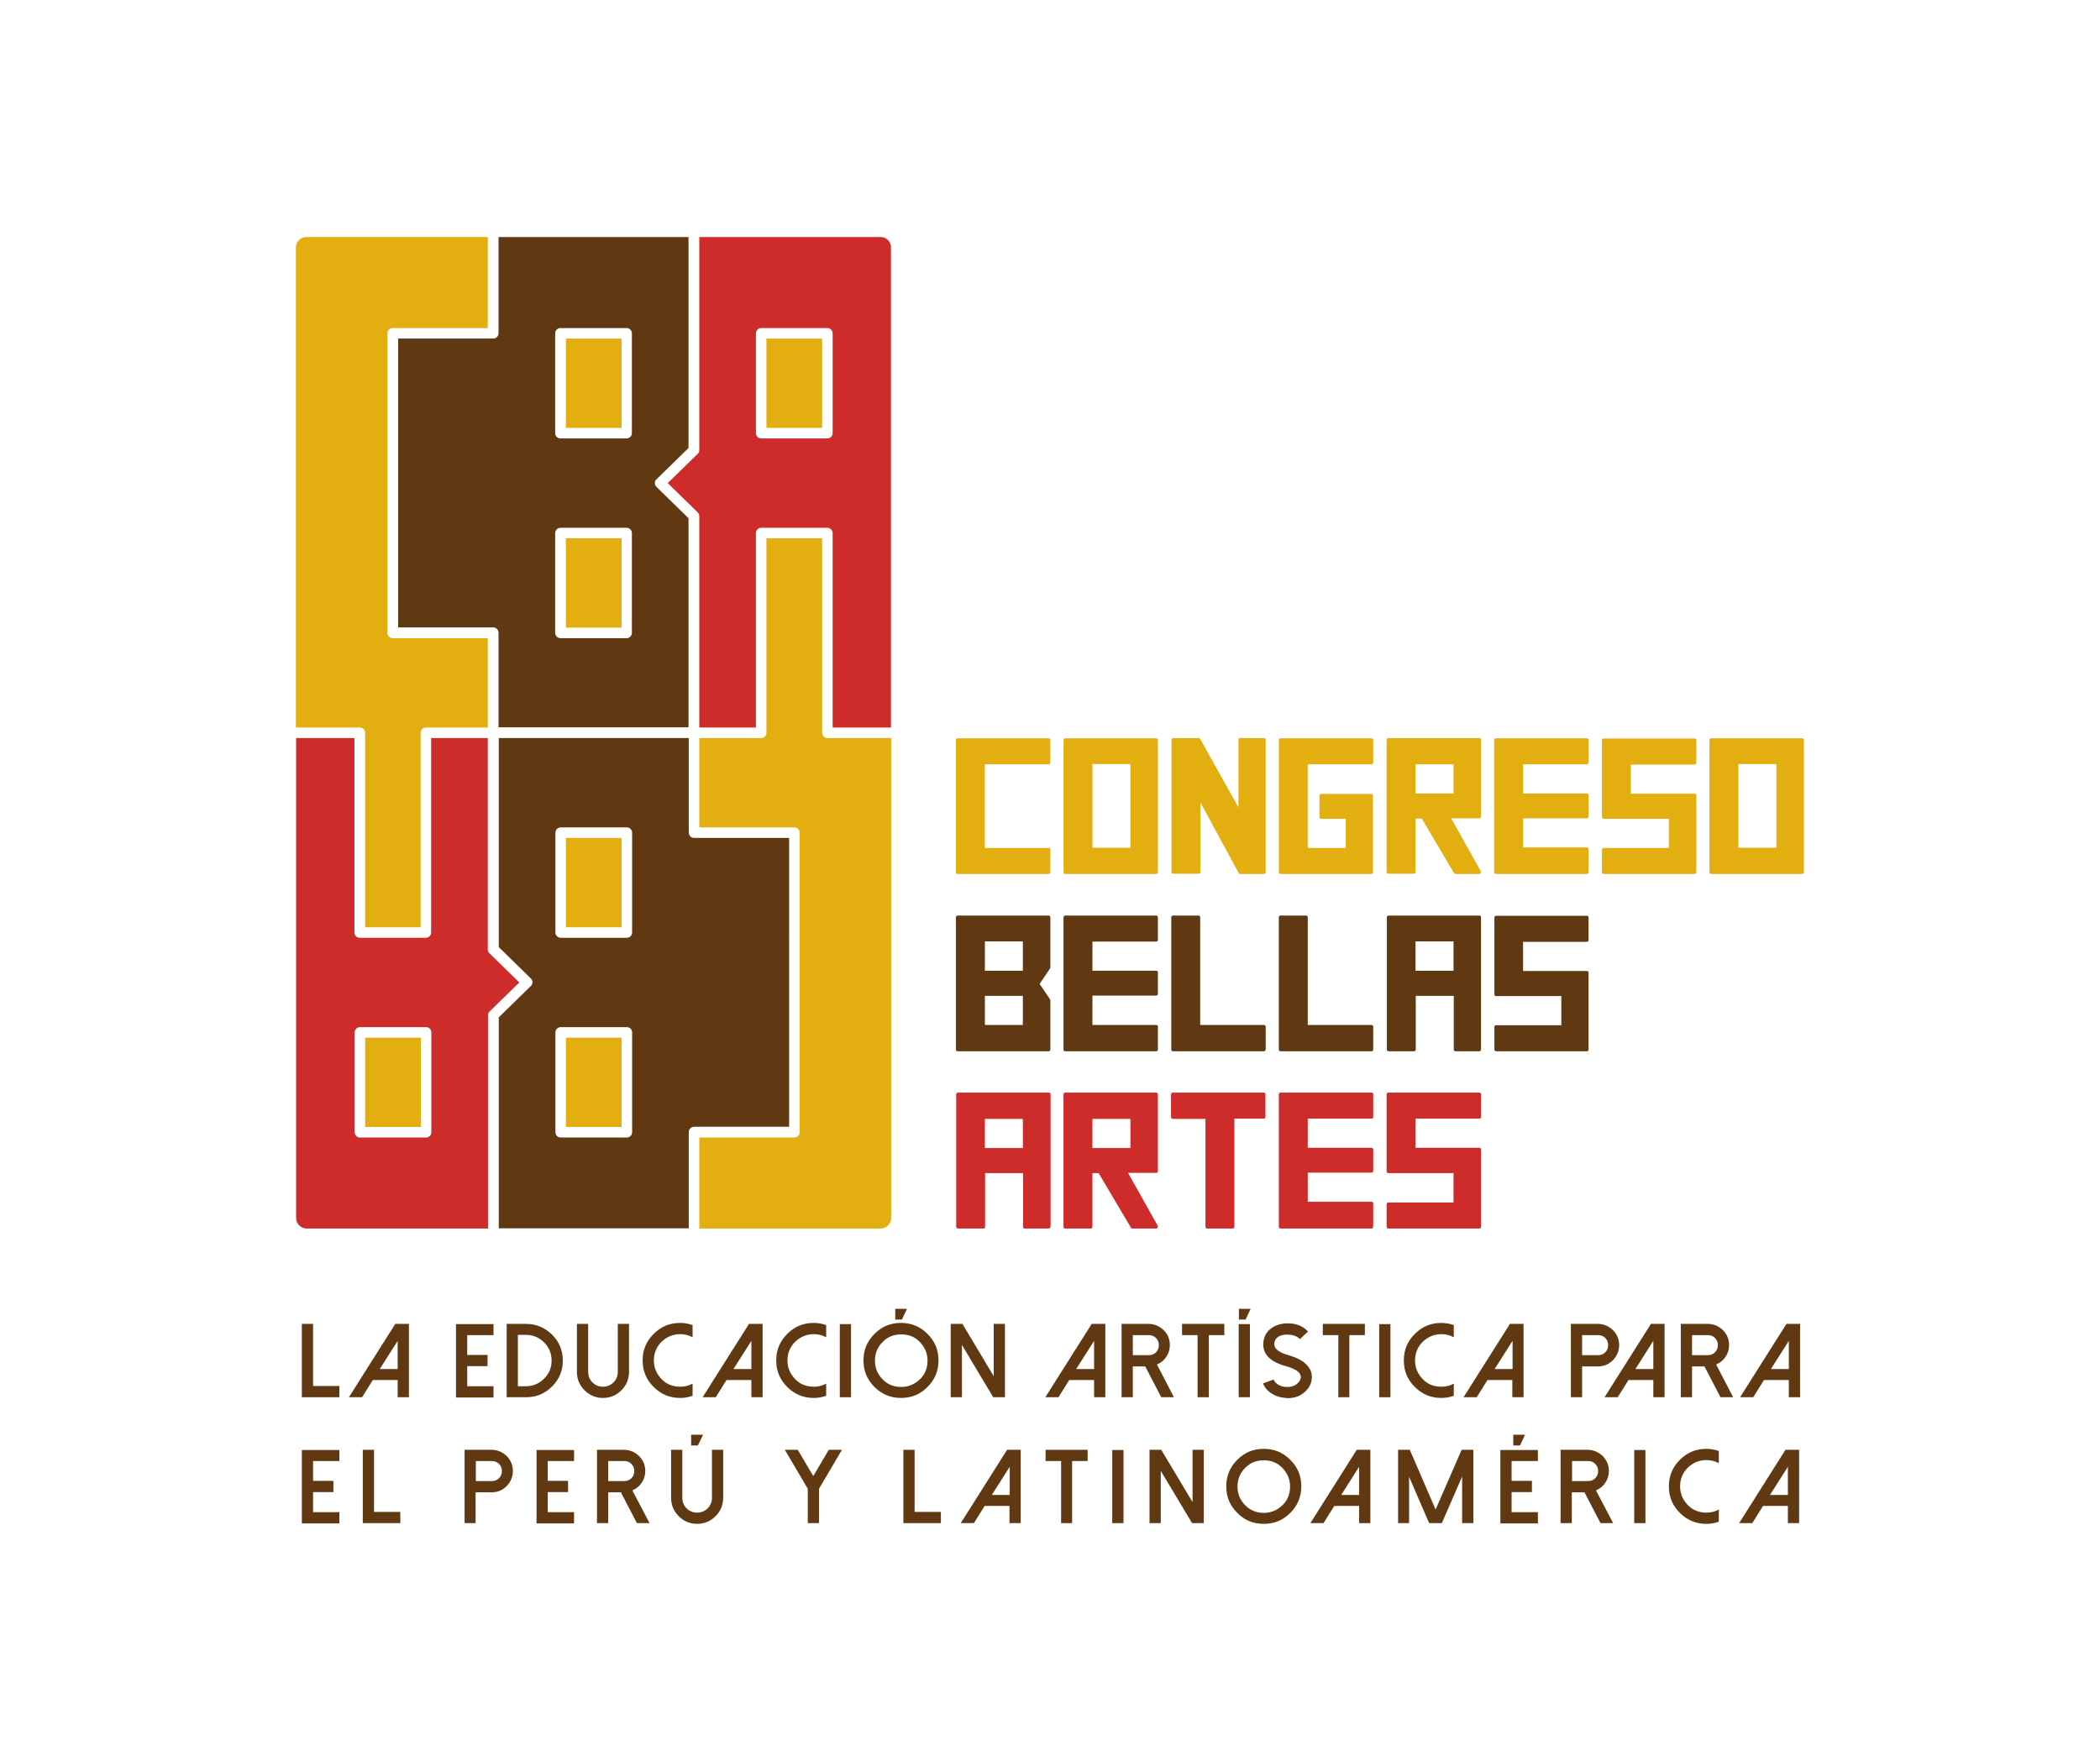 <?xml version="1.0" encoding="utf-8"?>
<!-- Generator: Adobe Illustrator 21.0.0, SVG Export Plug-In . SVG Version: 6.00 Build 0)  -->
<svg version="1.1" id="Layer_1" xmlns="http://www.w3.org/2000/svg" xmlns:xlink="http://www.w3.org/1999/xlink" x="0px" y="0px"
	 viewBox="0 0 878.7 737" style="enable-background:new 0 0 878.7 737;" xml:space="preserve">
<style type="text/css">
	.st0{fill:#E3AF10;}
	.st1{fill:#603811;}
	.st2{fill:#CE2C2B;}
	.st3{fill:none;}
</style>
<g>
	<g>
		<g>
			<path class="st0" d="M411.3,355.5h27.4v9.5h-38.1v-55.4h38.1v9.5h-27.4V355.5z"/>
			<path class="st0" d="M438.8,365.8h-38.1c-0.4,0-0.7-0.3-0.7-0.7v-55.4c0-0.4,0.3-0.7,0.7-0.7h38.1c0.4,0,0.7,0.3,0.7,0.7v9.5
				c0,0.4-0.3,0.7-0.7,0.7h-26.7v35h26.7c0.4,0,0.7,0.3,0.7,0.7v9.5C439.5,365.4,439.2,365.8,438.8,365.8z M401.4,364.3H438v-8
				h-26.7c-0.4,0-0.7-0.3-0.7-0.7v-36.4c0-0.4,0.3-0.7,0.7-0.7H438v-8h-36.6V364.3z"/>
		</g>
		<g>
			<path class="st0" d="M483.8,309.6V365h-38.1v-55.4H483.8z M473.8,319.1h-17.4v36.4h17.4V319.1z"/>
			<path class="st0" d="M483.8,365.8h-38.1c-0.4,0-0.7-0.3-0.7-0.7v-55.4c0-0.4,0.3-0.7,0.7-0.7h38.1c0.4,0,0.7,0.3,0.7,0.7V365
				C484.5,365.4,484.2,365.8,483.8,365.8z M446.5,364.3h36.6v-54h-36.6V364.3z M473.8,356.3h-17.4c-0.4,0-0.7-0.3-0.7-0.7v-36.4
				c0-0.4,0.3-0.7,0.7-0.7h17.4c0.4,0,0.7,0.3,0.7,0.7v36.4C474.5,356,474.2,356.3,473.8,356.3z M457.1,354.8h15.9v-35h-15.9V354.8z
				"/>
		</g>
		<g>
			<path class="st0" d="M501.4,365h-10.7v-55.4h10.7l17.4,31.1v-31.1h10V365h-10l-17.4-32V365z"/>
			<path class="st0" d="M528.9,365.8h-10c-0.3,0-0.5-0.1-0.6-0.4l-16-29.5V365c0,0.4-0.3,0.7-0.7,0.7h-10.7c-0.4,0-0.7-0.3-0.7-0.7
				v-55.4c0-0.4,0.3-0.7,0.7-0.7h10.7c0.3,0,0.5,0.1,0.6,0.4l16,28.6v-28.3c0-0.4,0.3-0.7,0.7-0.7h10c0.4,0,0.7,0.3,0.7,0.7V365
				C529.6,365.4,529.3,365.8,528.9,365.8z M519.3,364.3h8.8v-54h-8.5v30.3c0,0.3-0.2,0.6-0.5,0.7c-0.3,0.1-0.7-0.1-0.8-0.4
				L501,310.3h-9.5v54h9.2V333c0-0.3,0.2-0.6,0.6-0.7c0.3-0.1,0.7,0.1,0.8,0.4L519.3,364.3z"/>
		</g>
		<g>
			<path class="st0" d="M552.9,332.8h21V365h-38.1v-55.4h38.1v9.5h-27.4v36.4h17.4v-13.7h-11V332.8z"/>
			<path class="st0" d="M573.9,365.8h-38.1c-0.4,0-0.7-0.3-0.7-0.7v-55.4c0-0.4,0.3-0.7,0.7-0.7h38.1c0.4,0,0.7,0.3,0.7,0.7v9.5
				c0,0.4-0.3,0.7-0.7,0.7h-26.7v35h15.9v-12.2h-10.3c-0.4,0-0.7-0.3-0.7-0.7v-9c0-0.4,0.3-0.7,0.7-0.7h21c0.4,0,0.7,0.3,0.7,0.7
				V365C574.6,365.4,574.3,365.8,573.9,365.8z M536.6,364.3h36.6v-30.8h-19.6v7.6h10.3c0.4,0,0.7,0.3,0.7,0.7v13.7
				c0,0.4-0.3,0.7-0.7,0.7h-17.4c-0.4,0-0.7-0.3-0.7-0.7v-36.4c0-0.4,0.3-0.7,0.7-0.7h26.7v-8h-36.6V364.3z"/>
		</g>
		<g>
			<path class="st0" d="M580.9,365v-55.4H619v32.2h-13l13,23.2h-10l-13.7-23.2h-3.7V365H580.9z M591.5,319.1v13.7H609v-13.7H591.5z"
				/>
			<path class="st0" d="M619,365.8h-10c-0.3,0-0.5-0.1-0.6-0.4l-13.5-22.8h-2.6V365c0,0.4-0.3,0.7-0.7,0.7h-10.7
				c-0.4,0-0.7-0.3-0.7-0.7v-55.4c0-0.4,0.3-0.7,0.7-0.7H619c0.4,0,0.7,0.3,0.7,0.7v32.2c0,0.4-0.3,0.7-0.7,0.7h-11.8l12.4,22.1
				c0.1,0.2,0.1,0.5,0,0.7C619.5,365.6,619.2,365.8,619,365.8z M609.4,364.3h8.3l-12.4-22.1c-0.1-0.2-0.1-0.5,0-0.7
				c0.1-0.2,0.4-0.4,0.6-0.4h12.3v-30.8h-36.6v54h9.2v-22.5c0-0.4,0.3-0.7,0.7-0.7h3.7c0.3,0,0.5,0.1,0.6,0.4L609.4,364.3z
				 M609,333.5h-17.4c-0.4,0-0.7-0.3-0.7-0.7v-13.7c0-0.4,0.3-0.7,0.7-0.7H609c0.4,0,0.7,0.3,0.7,0.7v13.7
				C609.7,333.2,609.4,333.5,609,333.5z M592.3,332.1h15.9v-12.2h-15.9V332.1z"/>
		</g>
		<g>
			<path class="st0" d="M636.6,319.1v13.7H664v9h-27.4v13.7H664v9.5h-38.1v-55.4H664v9.5H636.6z"/>
			<path class="st0" d="M664,365.8h-38.1c-0.4,0-0.7-0.3-0.7-0.7v-55.4c0-0.4,0.3-0.7,0.7-0.7H664c0.4,0,0.7,0.3,0.7,0.7v9.5
				c0,0.4-0.3,0.7-0.7,0.7h-26.7v12.2H664c0.4,0,0.7,0.3,0.7,0.7v9c0,0.4-0.3,0.7-0.7,0.7h-26.7v12.2H664c0.4,0,0.7,0.3,0.7,0.7v9.5
				C664.7,365.4,664.4,365.8,664,365.8z M626.7,364.3h36.6v-8h-26.7c-0.4,0-0.7-0.3-0.7-0.7v-13.7c0-0.4,0.3-0.7,0.7-0.7h26.7v-7.6
				h-26.7c-0.4,0-0.7-0.3-0.7-0.7v-13.7c0-0.4,0.3-0.7,0.7-0.7h26.7v-8h-36.6V364.3z"/>
		</g>
		<g>
			<path class="st0" d="M671,341.8v-32.2h38.1v9.5h-27.4v13.7h27.4V365H671v-9.5h28.1v-13.7H671z"/>
			<path class="st0" d="M709.1,365.8H671c-0.4,0-0.7-0.3-0.7-0.7v-9.5c0-0.4,0.3-0.7,0.7-0.7h27.3v-12.2H671c-0.4,0-0.7-0.3-0.7-0.7
				v-32.2c0-0.4,0.3-0.7,0.7-0.7h38.1c0.4,0,0.7,0.3,0.7,0.7v9.5c0,0.4-0.3,0.7-0.7,0.7h-26.7v12.2h26.7c0.4,0,0.7,0.3,0.7,0.7V365
				C709.8,365.4,709.5,365.8,709.1,365.8z M671.7,364.3h36.6v-30.8h-26.7c-0.4,0-0.7-0.3-0.7-0.7v-13.7c0-0.4,0.3-0.7,0.7-0.7h26.7
				v-8h-36.6v30.8h27.3c0.4,0,0.7,0.3,0.7,0.7v13.7c0,0.4-0.3,0.7-0.7,0.7h-27.3V364.3z"/>
		</g>
		<g>
			<path class="st0" d="M754.1,309.6V365H716v-55.4H754.1z M744.1,319.1h-17.4v36.4h17.4V319.1z"/>
			<path class="st0" d="M754.1,365.8H716c-0.4,0-0.7-0.3-0.7-0.7v-55.4c0-0.4,0.3-0.7,0.7-0.7h38.1c0.4,0,0.7,0.3,0.7,0.7V365
				C754.8,365.4,754.5,365.8,754.1,365.8z M716.8,364.3h36.6v-54h-36.6V364.3z M744.1,356.3h-17.4c-0.4,0-0.7-0.3-0.7-0.7v-36.4
				c0-0.4,0.3-0.7,0.7-0.7h17.4c0.4,0,0.7,0.3,0.7,0.7v36.4C744.8,356,744.5,356.3,744.1,356.3z M727.4,354.8h15.9v-35h-15.9V354.8z
				"/>
		</g>
		<g>
			<path class="st1" d="M438.8,383.8v21l-4.7,6.9l4.7,6.9v20.6h-38.1v-55.4H438.8z M411.3,393.3V407h17.4v-13.7H411.3z M411.3,416
				v13.7h17.4V416H411.3z"/>
			<path class="st1" d="M438.8,440h-38.1c-0.4,0-0.7-0.3-0.7-0.7v-55.4c0-0.4,0.3-0.7,0.7-0.7h38.1c0.4,0,0.7,0.3,0.7,0.7v21
				c0,0.1,0,0.3-0.1,0.4l-4.4,6.5l4.4,6.5c0.1,0.1,0.1,0.3,0.1,0.4v20.6C439.5,439.6,439.2,440,438.8,440z M401.4,438.5H438v-19.6
				l-4.5-6.8c-0.2-0.2-0.2-0.6,0-0.8l4.5-6.7v-20h-36.6V438.5z M428.8,430.5h-17.4c-0.4,0-0.7-0.3-0.7-0.7V416
				c0-0.4,0.3-0.7,0.7-0.7h17.4c0.4,0,0.7,0.3,0.7,0.7v13.7C429.5,430.1,429.2,430.5,428.8,430.5z M412.1,429H428v-12.2h-15.9V429z
				 M428.8,407.7h-17.4c-0.4,0-0.7-0.3-0.7-0.7v-13.7c0-0.4,0.3-0.7,0.7-0.7h17.4c0.4,0,0.7,0.3,0.7,0.7V407
				C429.5,407.4,429.2,407.7,428.8,407.7z M412.1,406.3H428V394h-15.9V406.3z"/>
		</g>
		<g>
			<path class="st1" d="M456.4,393.3V407h27.4v9h-27.4v13.7h27.4v9.5h-38.1v-55.4h38.1v9.5H456.4z"/>
			<path class="st1" d="M483.8,440h-38.1c-0.4,0-0.7-0.3-0.7-0.7v-55.4c0-0.4,0.3-0.7,0.7-0.7h38.1c0.4,0,0.7,0.3,0.7,0.7v9.5
				c0,0.4-0.3,0.7-0.7,0.7h-26.7v12.2h26.7c0.4,0,0.7,0.3,0.7,0.7v9c0,0.4-0.3,0.7-0.7,0.7h-26.7V429h26.7c0.4,0,0.7,0.3,0.7,0.7
				v9.5C484.5,439.6,484.2,440,483.8,440z M446.5,438.5h36.6v-8h-26.7c-0.4,0-0.7-0.3-0.7-0.7V416c0-0.4,0.3-0.7,0.7-0.7h26.7v-7.6
				h-26.7c-0.4,0-0.7-0.3-0.7-0.7v-13.7c0-0.4,0.3-0.7,0.7-0.7h26.7v-8h-36.6V438.5z"/>
		</g>
		<g>
			<path class="st1" d="M501.5,429.7h27.4v9.5h-38.1v-55.4h10.7V429.7z"/>
			<path class="st1" d="M528.9,440h-38.1c-0.4,0-0.7-0.3-0.7-0.7v-55.4c0-0.4,0.3-0.7,0.7-0.7h10.7c0.4,0,0.7,0.3,0.7,0.7V429h26.7
				c0.4,0,0.7,0.3,0.7,0.7v9.5C529.6,439.6,529.3,440,528.9,440z M491.5,438.5h36.6v-8h-26.7c-0.4,0-0.7-0.3-0.7-0.7v-45.2h-9.2
				V438.5z"/>
		</g>
		<g>
			<path class="st1" d="M546.5,429.7h27.4v9.5h-38.1v-55.4h10.7V429.7z"/>
			<path class="st1" d="M573.9,440h-38.1c-0.4,0-0.7-0.3-0.7-0.7v-55.4c0-0.4,0.3-0.7,0.7-0.7h10.7c0.4,0,0.7,0.3,0.7,0.7V429h26.7
				c0.4,0,0.7,0.3,0.7,0.7v9.5C574.7,439.6,574.3,440,573.9,440z M536.6,438.5h36.6v-8h-26.7c-0.4,0-0.7-0.3-0.7-0.7v-45.2h-9.2
				V438.5z"/>
		</g>
		<g>
			<path class="st1" d="M609,416h-17.4v23.2h-10.7v-55.4H619v55.4h-10V416z M591.6,393.3V407H609v-13.7H591.6z"/>
			<path class="st1" d="M619,440h-10c-0.4,0-0.7-0.3-0.7-0.7v-22.5h-15.9v22.5c0,0.4-0.3,0.7-0.7,0.7h-10.7c-0.4,0-0.7-0.3-0.7-0.7
				v-55.4c0-0.4,0.3-0.7,0.7-0.7H619c0.4,0,0.7,0.3,0.7,0.7v55.4C619.7,439.6,619.4,440,619,440z M609.7,438.5h8.5v-54h-36.6v54h9.2
				V416c0-0.4,0.3-0.7,0.7-0.7H609c0.4,0,0.7,0.3,0.7,0.7V438.5z M609,407.7h-17.4c-0.4,0-0.7-0.3-0.7-0.7v-13.7
				c0-0.4,0.3-0.7,0.7-0.7H609c0.4,0,0.7,0.3,0.7,0.7V407C609.7,407.4,609.4,407.7,609,407.7z M592.3,406.3h15.9V394h-15.9V406.3z"
				/>
		</g>
		<g>
			<path class="st1" d="M626,416v-32.2H664v9.5h-27.4V407H664v32.2H626v-9.5H654V416H626z"/>
			<path class="st1" d="M664,440H626c-0.4,0-0.7-0.3-0.7-0.7v-9.5c0-0.4,0.3-0.7,0.7-0.7h27.3v-12.2H626c-0.4,0-0.7-0.3-0.7-0.7
				v-32.2c0-0.4,0.3-0.7,0.7-0.7H664c0.4,0,0.7,0.3,0.7,0.7v9.5c0,0.4-0.3,0.7-0.7,0.7h-26.7v12.2H664c0.4,0,0.7,0.3,0.7,0.7v32.2
				C664.8,439.6,664.4,440,664,440z M626.7,438.5h36.6v-30.8h-26.7c-0.4,0-0.7-0.3-0.7-0.7v-13.7c0-0.4,0.3-0.7,0.7-0.7h26.7v-8
				h-36.6v30.8H654c0.4,0,0.7,0.3,0.7,0.7v13.7c0,0.4-0.3,0.7-0.7,0.7h-27.3V438.5z"/>
		</g>
		<g>
			<path class="st2" d="M428.8,490.2h-17.4v23.2h-10.7V458h38.1v55.4h-10V490.2z M411.3,467.5v13.7h17.4v-13.7H411.3z"/>
			<path class="st2" d="M438.8,514.2h-10c-0.4,0-0.7-0.3-0.7-0.7V491h-15.9v22.5c0,0.4-0.3,0.7-0.7,0.7h-10.7
				c-0.4,0-0.7-0.3-0.7-0.7V458c0-0.4,0.3-0.7,0.7-0.7h38.1c0.4,0,0.7,0.3,0.7,0.7v55.4C439.5,513.8,439.2,514.2,438.8,514.2z
				 M429.5,512.7h8.5v-54h-36.6v54h9.2v-22.5c0-0.4,0.3-0.7,0.7-0.7h17.4c0.4,0,0.7,0.3,0.7,0.7V512.7z M428.8,481.9h-17.4
				c-0.4,0-0.7-0.3-0.7-0.7v-13.7c0-0.4,0.3-0.7,0.7-0.7h17.4c0.4,0,0.7,0.3,0.7,0.7v13.7C429.5,481.6,429.2,481.9,428.8,481.9z
				 M412.1,480.5H428v-12.2h-15.9V480.5z"/>
		</g>
		<g>
			<path class="st2" d="M445.7,513.4V458h38.1v32.2h-13l13,23.2h-10l-13.7-23.2h-3.7v23.2H445.7z M456.4,467.5v13.7h17.4v-13.7
				H456.4z"/>
			<path class="st2" d="M483.8,514.2h-10c-0.3,0-0.5-0.1-0.6-0.4L459.7,491h-2.6v22.5c0,0.4-0.3,0.7-0.7,0.7h-10.7
				c-0.4,0-0.7-0.3-0.7-0.7V458c0-0.4,0.3-0.7,0.7-0.7h38.1c0.4,0,0.7,0.3,0.7,0.7v32.2c0,0.4-0.3,0.7-0.7,0.7H472l12.4,22.1
				c0.1,0.2,0.1,0.5,0,0.7C484.3,514,484.1,514.2,483.8,514.2z M474.2,512.7h8.3l-12.4-22.1c-0.1-0.2-0.1-0.5,0-0.7
				c0.1-0.2,0.4-0.4,0.6-0.4h12.3v-30.8h-36.6v54h9.2v-22.5c0-0.4,0.3-0.7,0.7-0.7h3.7c0.3,0,0.5,0.1,0.6,0.4L474.2,512.7z
				 M473.8,481.9h-17.4c-0.4,0-0.7-0.3-0.7-0.7v-13.7c0-0.4,0.3-0.7,0.7-0.7h17.4c0.4,0,0.7,0.3,0.7,0.7v13.7
				C474.5,481.6,474.2,481.9,473.8,481.9z M457.1,480.5h15.9v-12.2h-15.9V480.5z"/>
		</g>
		<g>
			<path class="st2" d="M505.2,467.5h-14.4V458h38.1v9.5h-13v45.9h-10.7V467.5z"/>
			<path class="st2" d="M515.8,514.2h-10.7c-0.4,0-0.7-0.3-0.7-0.7v-45.2h-13.7c-0.4,0-0.7-0.3-0.7-0.7V458c0-0.4,0.3-0.7,0.7-0.7
				h38.1c0.4,0,0.7,0.3,0.7,0.7v9.5c0,0.4-0.3,0.7-0.7,0.7h-12.3v45.2C516.6,513.8,516.2,514.2,515.8,514.2z M505.9,512.7h9.2v-45.2
				c0-0.4,0.3-0.7,0.7-0.7h12.3v-8h-36.6v8h13.7c0.4,0,0.7,0.3,0.7,0.7V512.7z"/>
		</g>
		<g>
			<path class="st2" d="M546.5,467.5v13.7h27.4v9h-27.4v13.7h27.4v9.5h-38.1V458h38.1v9.5H546.5z"/>
			<path class="st2" d="M573.9,514.2h-38.1c-0.4,0-0.7-0.3-0.7-0.7V458c0-0.4,0.3-0.7,0.7-0.7h38.1c0.4,0,0.7,0.3,0.7,0.7v9.5
				c0,0.4-0.3,0.7-0.7,0.7h-26.7v12.2h26.7c0.4,0,0.7,0.3,0.7,0.7v9c0,0.4-0.3,0.7-0.7,0.7h-26.7v12.2h26.7c0.4,0,0.7,0.3,0.7,0.7
				v9.5C574.6,513.8,574.3,514.2,573.9,514.2z M536.6,512.7h36.6v-8h-26.7c-0.4,0-0.7-0.3-0.7-0.7v-13.7c0-0.4,0.3-0.7,0.7-0.7h26.7
				v-7.6h-26.7c-0.4,0-0.7-0.3-0.7-0.7v-13.7c0-0.4,0.3-0.7,0.7-0.7h26.7v-8h-36.6V512.7z"/>
		</g>
		<g>
			<path class="st2" d="M580.9,490.2V458H619v9.5h-27.4v13.7H619v32.2h-38.1v-9.5H609v-13.7H580.9z"/>
			<path class="st2" d="M619,514.2h-38.1c-0.4,0-0.7-0.3-0.7-0.7v-9.5c0-0.4,0.3-0.7,0.7-0.7h27.3V491h-27.3c-0.4,0-0.7-0.3-0.7-0.7
				V458c0-0.4,0.3-0.7,0.7-0.7H619c0.4,0,0.7,0.3,0.7,0.7v9.5c0,0.4-0.3,0.7-0.7,0.7h-26.7v12.2H619c0.4,0,0.7,0.3,0.7,0.7v32.2
				C619.7,513.8,619.4,514.2,619,514.2z M581.6,512.7h36.6v-30.8h-26.7c-0.4,0-0.7-0.3-0.7-0.7v-13.7c0-0.4,0.3-0.7,0.7-0.7h26.7v-8
				h-36.6v30.8H609c0.4,0,0.7,0.3,0.7,0.7v13.7c0,0.4-0.3,0.7-0.7,0.7h-27.3V512.7z"/>
		</g>
	</g>
	<g>
		<g>
			<path class="st1" d="M131,554.1v26h11v4.7h-15.7v-30.7H131z"/>
		</g>
		<g>
			<path class="st1" d="M171.1,554.1v30.7h-4.7v-7.2H156l-4.5,7.2h-5.5l19.4-30.7H171.1z M158.9,573h7.5v-11.8L158.9,573z"/>
		</g>
		<g>
			<path class="st1" d="M206.5,554.1v4.7h-11v8.3h8.5v4.7h-8.5v8.4h11v4.7h-15.7v-30.7H206.5z"/>
		</g>
		<g>
			<path class="st1" d="M212,584.8v-30.7h8.1c4.2,0,7.8,1.5,10.9,4.5c3,3,4.5,6.6,4.5,10.9c0,4.2-1.5,7.8-4.5,10.8
				c-3,3-6.6,4.5-10.9,4.5H212z M216.7,580.2h3.4c2.9,0,5.5-1.1,7.6-3.2c2.1-2.1,3.1-4.6,3.1-7.5c0-3-1-5.5-3.1-7.6
				c-2.1-2.1-4.6-3.2-7.6-3.2h-3.4V580.2z"/>
		</g>
		<g>
			<path class="st1" d="M244.6,581.9c-2.1-2.1-3.2-4.7-3.2-7.7v-20.1h4.7v20.1c0,1.7,0.6,3.2,1.8,4.4c1.2,1.2,2.7,1.8,4.4,1.8
				c1.7,0,3.2-0.6,4.4-1.8c1.2-1.2,1.8-2.7,1.8-4.4v-20.1h4.7v20.1c0,3-1.1,5.6-3.2,7.7c-2.1,2.1-4.7,3.2-7.7,3.2
				C249.3,585.1,246.7,584,244.6,581.9z"/>
		</g>
		<g>
			<path class="st1" d="M284.6,580.4c1.9,0,3.6-0.4,5.2-1.3v5.1c-1.7,0.6-3.4,0.9-5.2,0.9c-4.3,0-8-1.5-11.1-4.6
				c-3.1-3.1-4.6-6.7-4.6-11.1s1.5-8,4.6-11.1c3.1-3.1,6.7-4.6,11.1-4.6c1.8,0,3.5,0.3,5.2,0.9v5.1c-1.6-0.9-3.4-1.3-5.2-1.3
				c-3,0-5.6,1.1-7.8,3.2c-2.1,2.1-3.2,4.7-3.2,7.8s1.1,5.6,3.2,7.8S281.6,580.4,284.6,580.4z"/>
		</g>
		<g>
			<path class="st1" d="M319.1,554.1v30.7h-4.7v-7.2H304l-4.5,7.2h-5.5l19.4-30.7H319.1z M306.9,573h7.5v-11.8L306.9,573z"/>
		</g>
		<g>
			<path class="st1" d="M340.5,580.4c1.9,0,3.6-0.4,5.2-1.3v5.1c-1.7,0.6-3.4,0.9-5.2,0.9c-4.3,0-8-1.5-11.1-4.6
				c-3.1-3.1-4.6-6.7-4.6-11.1s1.5-8,4.6-11.1c3.1-3.1,6.7-4.6,11.1-4.6c1.8,0,3.5,0.3,5.2,0.9v5.1c-1.6-0.9-3.4-1.3-5.2-1.3
				c-3,0-5.6,1.1-7.8,3.2c-2.1,2.1-3.2,4.7-3.2,7.8s1.1,5.6,3.2,7.8S337.4,580.4,340.5,580.4z"/>
		</g>
		<g>
			<path class="st1" d="M356.1,584.8h-4.7v-30.6h4.7V584.8z"/>
		</g>
		<g>
			<path class="st1" d="M365.9,580.5c-3.1-3.1-4.6-6.7-4.6-11.1s1.5-8,4.6-11.1c3.1-3.1,6.7-4.6,11.1-4.6c4.3,0,8,1.5,11.1,4.6
				c3.1,3.1,4.6,6.7,4.6,11.1s-1.5,8-4.6,11.1c-3.1,3.1-6.7,4.6-11.1,4.6C372.7,585.1,369,583.6,365.9,580.5z M369.3,561.7
				c-2.1,2.1-3.2,4.7-3.2,7.8s1.1,5.6,3.2,7.8s4.7,3.2,7.8,3.2c3,0,5.6-1.1,7.8-3.2s3.2-4.7,3.2-7.8s-1.1-5.6-3.2-7.8
				s-4.7-3.2-7.8-3.2C374,558.5,371.4,559.5,369.3,561.7z M379.5,547.8l-2.1,4.5h-2.8v-4.5H379.5z"/>
		</g>
		<g>
			<path class="st1" d="M420.5,554.1v30.7h-4.9l-13.1-21.9v21.9h-4.7v-30.7h4.9l13.1,21.9v-21.9H420.5z"/>
		</g>
		<g>
			<path class="st1" d="M462.5,554.1v30.7h-4.7v-7.2h-10.4l-4.5,7.2h-5.5l19.4-30.7H462.5z M450.3,573h7.5v-11.8L450.3,573z"/>
		</g>
		<g>
			<path class="st1" d="M491.2,584.8h-5.3l-6.7-12.9H474v12.9h-4.7v-30.7h11.3c2.4,0,4.5,0.9,6.3,2.6c1.7,1.7,2.6,3.8,2.6,6.3
				c0,1.8-0.5,3.4-1.5,4.9c-1,1.5-2.3,2.5-3.9,3.2L491.2,584.8z M480.7,567.2c1.2,0,2.2-0.4,3-1.2c0.8-0.8,1.2-1.8,1.2-3
				c0-1.2-0.4-2.2-1.2-3c-0.8-0.8-1.8-1.2-3-1.2H474v8.4H480.7z"/>
		</g>
		<g>
			<path class="st1" d="M512.3,554.1v4.7h-6.5v26h-4.7v-26h-6.5v-4.7H512.3z"/>
		</g>
		<g>
			<path class="st1" d="M523.3,547.8l-2.1,4.5h-2.8v-4.5H523.3z M523,554.2h-4.7v30.6h4.7V554.2z"/>
		</g>
		<g>
			<path class="st1" d="M538.1,585.1c-2-0.1-3.9-0.6-5.6-1.6c-1.9-1.1-3.3-2.6-4-4.5l4.4-1.6c0.4,0.9,1.1,1.7,2.2,2.3
				c1,0.5,2.1,0.8,3.2,0.8c1.8,0.1,3.3-0.4,4.4-1.3c1-0.8,1.5-1.7,1.6-2.7c0.1-2-2-3.5-6.2-4.7c-6.6-1.8-9.7-5-9.5-9.4
				c0.1-3.1,1.5-5.4,4-6.9c1.9-1.2,4.2-1.7,6.9-1.6c3.3,0.1,5.9,1.3,7.8,3.4l-3.4,3.2c-1.1-1.2-2.7-1.8-4.7-1.9
				c-1.4-0.1-2.6,0.1-3.6,0.5c-1.5,0.7-2.4,1.8-2.4,3.5c-0.1,1.9,2,3.5,6.2,4.7c3.8,1.1,6.4,2.6,8,4.7c1.1,1.4,1.6,3,1.5,4.7
				c-0.1,2.4-1.2,4.5-3.3,6.2c-1.9,1.6-4.3,2.3-7,2.3C538.5,585.1,538.3,585.1,538.1,585.1z"/>
		</g>
		<g>
			<path class="st1" d="M571.1,554.1v4.7h-6.5v26H560v-26h-6.5v-4.7H571.1z"/>
		</g>
		<g>
			<path class="st1" d="M581.8,584.8h-4.7v-30.6h4.7V584.8z"/>
		</g>
		<g>
			<path class="st1" d="M603.1,580.4c1.9,0,3.6-0.4,5.2-1.3v5.1c-1.7,0.6-3.4,0.9-5.2,0.9c-4.3,0-8-1.5-11.1-4.6s-4.6-6.7-4.6-11.1
				s1.5-8,4.6-11.1c3.1-3.1,6.7-4.6,11.1-4.6c1.8,0,3.5,0.3,5.2,0.9v5.1c-1.6-0.9-3.4-1.3-5.2-1.3c-3,0-5.6,1.1-7.8,3.2
				c-2.1,2.1-3.2,4.7-3.2,7.8s1.1,5.6,3.2,7.8S600,580.4,603.1,580.4z"/>
		</g>
		<g>
			<path class="st1" d="M637.5,554.1v30.7h-4.7v-7.2h-10.4l-4.5,7.2h-5.5l19.4-30.7H637.5z M625.4,573h7.5v-11.8L625.4,573z"/>
		</g>
		<g>
			<path class="st1" d="M662,584.8h-4.7v-30.7h11.3c2.4,0,4.5,0.9,6.3,2.6c1.7,1.7,2.6,3.8,2.6,6.3c0,2.4-0.9,4.5-2.6,6.3
				c-1.7,1.7-3.8,2.6-6.3,2.6H662V584.8z M662,567.2h6.7c1.2,0,2.2-0.4,3-1.2c0.8-0.8,1.2-1.8,1.2-3c0-1.2-0.4-2.2-1.2-3
				c-0.8-0.8-1.8-1.2-3-1.2H662V567.2z"/>
		</g>
		<g>
			<path class="st1" d="M696.5,554.1v30.7h-4.7v-7.2h-10.4l-4.5,7.2h-5.5l19.4-30.7H696.5z M684.3,573h7.5v-11.8L684.3,573z"/>
		</g>
		<g>
			<path class="st1" d="M725.2,584.8h-5.3l-6.7-12.9H708v12.9h-4.7v-30.7h11.3c2.4,0,4.5,0.9,6.3,2.6c1.7,1.7,2.6,3.8,2.6,6.3
				c0,1.8-0.5,3.4-1.5,4.9c-1,1.5-2.3,2.5-3.9,3.2L725.2,584.8z M714.6,567.2c1.2,0,2.2-0.4,3-1.2c0.8-0.8,1.2-1.8,1.2-3
				c0-1.2-0.4-2.2-1.2-3c-0.8-0.8-1.8-1.2-3-1.2H708v8.4H714.6z"/>
		</g>
		<g>
			<path class="st1" d="M753.2,554.1v30.7h-4.7v-7.2h-10.4l-4.5,7.2h-5.5l19.4-30.7H753.2z M741,573h7.5v-11.8L741,573z"/>
		</g>
		<g>
			<path class="st1" d="M142,606.8v4.7h-11v8.3h8.5v4.7H131v8.4h11v4.7h-15.7v-30.7H142z"/>
		</g>
		<g>
			<path class="st1" d="M156.5,606.8v26h11v4.7h-15.7v-30.7H156.5z"/>
		</g>
		<g>
			<path class="st1" d="M199.1,637.5h-4.7v-30.7h11.3c2.4,0,4.5,0.9,6.3,2.6c1.7,1.7,2.6,3.8,2.6,6.3c0,2.4-0.9,4.5-2.6,6.3
				c-1.7,1.7-3.8,2.6-6.3,2.6h-6.7V637.5z M199.1,619.9h6.7c1.2,0,2.2-0.4,3-1.2c0.8-0.8,1.2-1.8,1.2-3c0-1.2-0.4-2.2-1.2-3
				c-0.8-0.8-1.8-1.2-3-1.2h-6.7V619.9z"/>
		</g>
		<g>
			<path class="st1" d="M240.2,606.8v4.7h-11v8.3h8.5v4.7h-8.5v8.4h11v4.7h-15.7v-30.7H240.2z"/>
		</g>
		<g>
			<path class="st1" d="M271.8,637.5h-5.3l-6.7-12.9h-5.3v12.9h-4.7v-30.7h11.3c2.4,0,4.5,0.9,6.3,2.6c1.7,1.7,2.6,3.8,2.6,6.3
				c0,1.8-0.5,3.4-1.5,4.9c-1,1.5-2.3,2.5-3.9,3.2L271.8,637.5z M261.2,619.9c1.2,0,2.2-0.4,3-1.2c0.8-0.8,1.2-1.8,1.2-3
				c0-1.2-0.4-2.2-1.2-3c-0.8-0.8-1.8-1.2-3-1.2h-6.7v8.4H261.2z"/>
		</g>
		<g>
			<path class="st1" d="M284,634.6c-2.1-2.1-3.2-4.7-3.2-7.7v-20.1h4.7v20.1c0,1.7,0.6,3.2,1.8,4.4c1.2,1.2,2.7,1.8,4.4,1.8
				c1.7,0,3.2-0.6,4.4-1.8c1.2-1.2,1.8-2.7,1.8-4.4v-20.1h4.7v20.1c0,3-1.1,5.6-3.2,7.7c-2.1,2.1-4.7,3.2-7.7,3.2
				C288.7,637.8,286.1,636.7,284,634.6z M294.2,600.5L292,605h-2.8v-4.5H294.2z"/>
		</g>
		<g>
			<path class="st1" d="M352.3,606.8l-9.6,16.3v14.4h-4.7v-14.4l-9.6-16.3h5.4l6.5,11l6.5-11H352.3z"/>
		</g>
		<g>
			<path class="st1" d="M382.7,606.8v26h11v4.7h-15.7v-30.7H382.7z"/>
		</g>
		<g>
			<path class="st1" d="M427.1,606.8v30.7h-4.7v-7.2H412l-4.5,7.2H402l19.4-30.7H427.1z M415,625.7h7.5v-11.8L415,625.7z"/>
		</g>
		<g>
			<path class="st1" d="M455.1,606.8v4.7h-6.5v26H444v-26h-6.5v-4.7H455.1z"/>
		</g>
		<g>
			<path class="st1" d="M470.1,637.5h-4.7v-30.6h4.7V637.5z"/>
		</g>
		<g>
			<path class="st1" d="M503.7,606.8v30.7h-4.9l-13.1-21.9v21.9h-4.7v-30.7h4.9l13.1,21.9v-21.9H503.7z"/>
		</g>
		<g>
			<path class="st1" d="M517.7,633.2c-3.1-3.1-4.6-6.7-4.6-11.1c0-4.3,1.5-8,4.6-11.1c3.1-3.1,6.7-4.6,11.1-4.6
				c4.3,0,8,1.5,11.1,4.6c3.1,3.1,4.6,6.7,4.6,11.1c0,4.3-1.5,8-4.6,11.1s-6.7,4.6-11.1,4.6C524.4,637.8,520.7,636.3,517.7,633.2z
				 M521,614.4c-2.1,2.1-3.2,4.7-3.2,7.8s1.1,5.6,3.2,7.8c2.1,2.1,4.7,3.2,7.8,3.2s5.6-1.1,7.8-3.2s3.2-4.7,3.2-7.8
				s-1.1-5.6-3.2-7.8s-4.7-3.2-7.8-3.2S523.1,612.2,521,614.4z"/>
		</g>
		<g>
			<path class="st1" d="M573.4,606.8v30.7h-4.7v-7.2h-10.4l-4.5,7.2h-5.5l19.4-30.7H573.4z M561.2,625.7h7.5v-11.8L561.2,625.7z"/>
		</g>
		<g>
			<path class="st1" d="M616.5,606.8v30.7h-4.7V618l-8.5,19.5h-5.3l-8.4-19.4v19.4H585v-30.7h4.9l10.8,25l10.9-25H616.5z"/>
		</g>
		<g>
			<path class="st1" d="M643.5,606.8v4.7h-11v8.3h8.5v4.7h-8.5v8.4h11v4.7h-15.7v-30.7H643.5z M633.2,600.5v4.5h2.8l2.1-4.5H633.2z"
				/>
		</g>
		<g>
			<path class="st1" d="M675,637.5h-5.3l-6.7-12.9h-5.3v12.9h-4.7v-30.7h11.3c2.4,0,4.5,0.9,6.3,2.6c1.7,1.7,2.6,3.8,2.6,6.3
				c0,1.8-0.5,3.4-1.5,4.9c-1,1.5-2.3,2.5-3.9,3.2L675,637.5z M664.5,619.9c1.2,0,2.2-0.4,3-1.2c0.8-0.8,1.2-1.8,1.2-3
				c0-1.2-0.4-2.2-1.2-3c-0.8-0.8-1.8-1.2-3-1.2h-6.7v8.4H664.5z"/>
		</g>
		<g>
			<path class="st1" d="M688.5,637.5h-4.7v-30.6h4.7V637.5z"/>
		</g>
		<g>
			<path class="st1" d="M714,633.1c1.9,0,3.6-0.4,5.2-1.3v5.1c-1.7,0.6-3.4,0.9-5.2,0.9c-4.3,0-8-1.5-11.1-4.6
				c-3.1-3.1-4.6-6.7-4.6-11.1c0-4.3,1.5-8,4.6-11.1c3.1-3.1,6.7-4.6,11.1-4.6c1.8,0,3.5,0.3,5.2,0.9v5.1c-1.6-0.9-3.4-1.3-5.2-1.3
				c-3,0-5.6,1.1-7.8,3.2c-2.1,2.1-3.2,4.7-3.2,7.8s1.1,5.6,3.2,7.8S711,633.1,714,633.1z"/>
		</g>
		<g>
			<path class="st1" d="M752.8,606.8v30.7h-4.7v-7.2h-10.4l-4.5,7.2h-5.5l19.4-30.7H752.8z M740.6,625.7h7.5v-11.8L740.6,625.7z"/>
		</g>
	</g>
	<g>
		<g>
			<g>
				<path class="st3" d="M262.2,429.9h-27.7c-1.2,0-2.2,1-2.2,2.2v41.8c0,1.2,1,2.2,2.2,2.2h27.7c1.2,0,2.2-1,2.2-2.2v-41.8
					C264.5,430.8,263.5,429.9,262.2,429.9z M260,471.6h-23.3v-37.4H260V471.6z"/>
			</g>
		</g>
		<g>
			<g>
				<path class="st3" d="M178.3,429.9h-27.7c-1.2,0-2.2,1-2.2,2.2v41.8c0,1.2,1,2.2,2.2,2.2h27.7c1.2,0,2.2-1,2.2-2.2v-41.8
					C180.5,430.8,179.5,429.9,178.3,429.9z M176,471.6h-23.3v-37.4H176V471.6z"/>
			</g>
		</g>
		<g>
			<g>
				<path class="st3" d="M234.5,267.1h27.7c1.2,0,2.2-1,2.2-2.2v-41.8c0-1.2-1-2.2-2.2-2.2h-27.7c-1.2,0-2.2,1-2.2,2.2v41.8
					C232.3,266.1,233.3,267.1,234.5,267.1z M236.8,225.3H260v37.4h-23.3V225.3z"/>
			</g>
		</g>
		<g>
			<g>
				<path class="st3" d="M346.2,137.3h-27.7c-1.2,0-2.2,1-2.2,2.2v41.8c0,1.2,1,2.2,2.2,2.2h27.7c1.2,0,2.2-1,2.2-2.2v-41.8
					C348.4,138.3,347.5,137.3,346.2,137.3z M344,179.1h-23.3v-37.4H344V179.1z"/>
			</g>
		</g>
		<g>
			<g>
				<path class="st3" d="M262.2,346.3h-27.7c-1.2,0-2.2,1-2.2,2.2v41.8c0,1.2,1,2.2,2.2,2.2h27.7c1.2,0,2.2-1,2.2-2.2v-41.8
					C264.5,347.3,263.5,346.3,262.2,346.3z M260,388.1h-23.3v-37.4H260V388.1z"/>
			</g>
		</g>
		<g>
			<g>
				<path class="st3" d="M348.4,223.1c0-1.2-1-2.2-2.2-2.2h-27.7c-1.2,0-2.2,1-2.2,2.2v81.4h-23.7V216c0-0.6-0.2-1.2-0.7-1.6
					l-12.5-12.2l12.5-12.2c0.4-0.4,0.7-1,0.7-1.6V99.2h-4.4v88.3l-13.4,13.1c-0.4,0.4-0.7,1-0.7,1.6s0.2,1.2,0.7,1.6l13.4,13.1v87.5
					h-79.5v-39.6c0-1.2-1-2.2-2.2-2.2h-39.8V141.7h39.8c1.2,0,2.2-1,2.2-2.2V99.2h-4.4v38.1h-39.8c-1.2,0-2.2,1-2.2,2.2v125.4
					c0,1.2,1,2.2,2.2,2.2h39.8v37.4h-25.9c-1.2,0-2.2,1-2.2,2.2v81.4h-23.3v-81.4c0-1.2-1-2.2-2.2-2.2h-26.7v4.4h24.4v81.4
					c0,1.2,1,2.2,2.2,2.2h27.7c1.2,0,2.2-1,2.2-2.2v-81.4h23.7v88.5c0,0.6,0.2,1.2,0.7,1.6l12.5,12.2l-12.5,12.2
					c-0.4,0.4-0.7,1-0.7,1.6v89.2h4.4v-88.3l13.4-13.1c0.4-0.4,0.7-1,0.7-1.6s-0.2-1.2-0.7-1.6l-13.4-13.1v-87.5h79.5v39.6
					c0,1.2,1,2.2,2.2,2.2h39.8v120.9h-39.8c-1.2,0-2.2,1-2.2,2.2v40.3h4.4v-38.1h39.8c1.2,0,2.2-1,2.2-2.2V348.5
					c0-1.2-1-2.2-2.2-2.2h-39.8v-37.4h25.9c1.2,0,2.2-1,2.2-2.2v-81.4H344v81.4c0,1.2,1,2.2,2.2,2.2h26.7v-4.4h-24.4V223.1z"/>
			</g>
		</g>
		<g>
			<g>
				<path class="st3" d="M234.5,183.5h27.7c1.2,0,2.2-1,2.2-2.2v-41.8c0-1.2-1-2.2-2.2-2.2h-27.7c-1.2,0-2.2,1-2.2,2.2v41.8
					C232.3,182.5,233.3,183.5,234.5,183.5z M236.8,141.7H260v37.4h-23.3V141.7z"/>
			</g>
		</g>
		<g>
			<g>
				<rect x="236.8" y="434.3" class="st0" width="23.3" height="37.4"/>
			</g>
		</g>
		<g>
			<g>
				<rect x="236.8" y="141.7" class="st0" width="23.3" height="37.4"/>
			</g>
		</g>
		<g>
			<g>
				<path class="st2" d="M204.8,423.4l12.5-12.2L204.8,399c-0.4-0.4-0.7-1-0.7-1.6v-88.5h-23.7v81.4c0,1.2-1,2.2-2.2,2.2h-27.7
					c-1.2,0-2.2-1-2.2-2.2v-81.4h-24.4v200.9c0,2.4,2,4.4,4.4,4.4h75.9V425C204.2,424.4,204.4,423.8,204.8,423.4z M180.5,473.9
					c0,1.2-1,2.2-2.2,2.2h-27.7c-1.2,0-2.2-1-2.2-2.2v-41.8c0-1.2,1-2.2,2.2-2.2h27.7c1.2,0,2.2,1,2.2,2.2V473.9z"/>
			</g>
		</g>
		<g>
			<g>
				<rect x="152.8" y="434.3" class="st0" width="23.3" height="37.4"/>
			</g>
		</g>
		<g>
			<g>
				<path class="st1" d="M206.4,141.7h-39.8v120.9h39.8c1.2,0,2.2,1,2.2,2.2v39.6h79.5v-87.5l-13.4-13.1c-0.4-0.4-0.7-1-0.7-1.6
					s0.2-1.2,0.7-1.6l13.4-13.1V99.2h-79.5v40.3C208.6,140.7,207.6,141.7,206.4,141.7z M232.3,139.5c0-1.2,1-2.2,2.2-2.2h27.7
					c1.2,0,2.2,1,2.2,2.2v41.8c0,1.2-1,2.2-2.2,2.2h-27.7c-1.2,0-2.2-1-2.2-2.2V139.5z M232.3,223.1c0-1.2,1-2.2,2.2-2.2h27.7
					c1.2,0,2.2,1,2.2,2.2v41.8c0,1.2-1,2.2-2.2,2.2h-27.7c-1.2,0-2.2-1-2.2-2.2V223.1z"/>
			</g>
		</g>
		<g>
			<g>
				<rect x="236.8" y="350.7" class="st0" width="23.3" height="37.4"/>
			</g>
		</g>
		<g>
			<g>
				<path class="st0" d="M344,306.7v-81.4h-23.3v81.4c0,1.2-1,2.2-2.2,2.2h-25.9v37.4h39.8c1.2,0,2.2,1,2.2,2.2v125.4
					c0,1.2-1,2.2-2.2,2.2h-39.8v38.1h75.9c2.4,0,4.4-2,4.4-4.4V308.9h-26.7C345,308.9,344,307.9,344,306.7z"/>
			</g>
		</g>
		<g>
			<g>
				<path class="st0" d="M152.8,306.7v81.4H176v-81.4c0-1.2,1-2.2,2.2-2.2h25.9v-37.4h-39.8c-1.2,0-2.2-1-2.2-2.2V139.5
					c0-1.2,1-2.2,2.2-2.2h39.8V99.2h-75.9c-2.4,0-4.4,2-4.4,4.4v200.9h26.7C151.8,304.5,152.8,305.5,152.8,306.7z"/>
			</g>
		</g>
		<g>
			<g>
				<path class="st2" d="M368.5,99.2h-75.9v89.2c0,0.6-0.2,1.2-0.7,1.6l-12.5,12.2l12.5,12.2c0.4,0.4,0.7,1,0.7,1.6v88.5h23.7v-81.4
					c0-1.2,1-2.2,2.2-2.2h27.7c1.2,0,2.2,1,2.2,2.2v81.4h24.4V103.6C372.9,101.2,370.9,99.2,368.5,99.2z M348.4,181.3
					c0,1.2-1,2.2-2.2,2.2h-27.7c-1.2,0-2.2-1-2.2-2.2v-41.8c0-1.2,1-2.2,2.2-2.2h27.7c1.2,0,2.2,1,2.2,2.2V181.3z"/>
			</g>
		</g>
		<g>
			<g>
				<rect x="236.8" y="225.3" class="st0" width="23.3" height="37.4"/>
			</g>
		</g>
		<g>
			<g>
				<path class="st1" d="M290.4,471.6h39.8V350.7h-39.8c-1.2,0-2.2-1-2.2-2.2v-39.6h-79.5v87.5l13.4,13.1c0.4,0.4,0.7,1,0.7,1.6
					s-0.2,1.2-0.7,1.6l-13.4,13.1v88.3h79.5v-40.3C288.2,472.6,289.2,471.6,290.4,471.6z M264.5,473.9c0,1.2-1,2.2-2.2,2.2h-27.7
					c-1.2,0-2.2-1-2.2-2.2v-41.8c0-1.2,1-2.2,2.2-2.2h27.7c1.2,0,2.2,1,2.2,2.2V473.9z M264.5,390.3c0,1.2-1,2.2-2.2,2.2h-27.7
					c-1.2,0-2.2-1-2.2-2.2v-41.8c0-1.2,1-2.2,2.2-2.2h27.7c1.2,0,2.2,1,2.2,2.2V390.3z"/>
			</g>
		</g>
		<g>
			<g>
				<rect x="320.7" y="141.7" class="st0" width="23.3" height="37.4"/>
			</g>
		</g>
	</g>
</g>
</svg>
